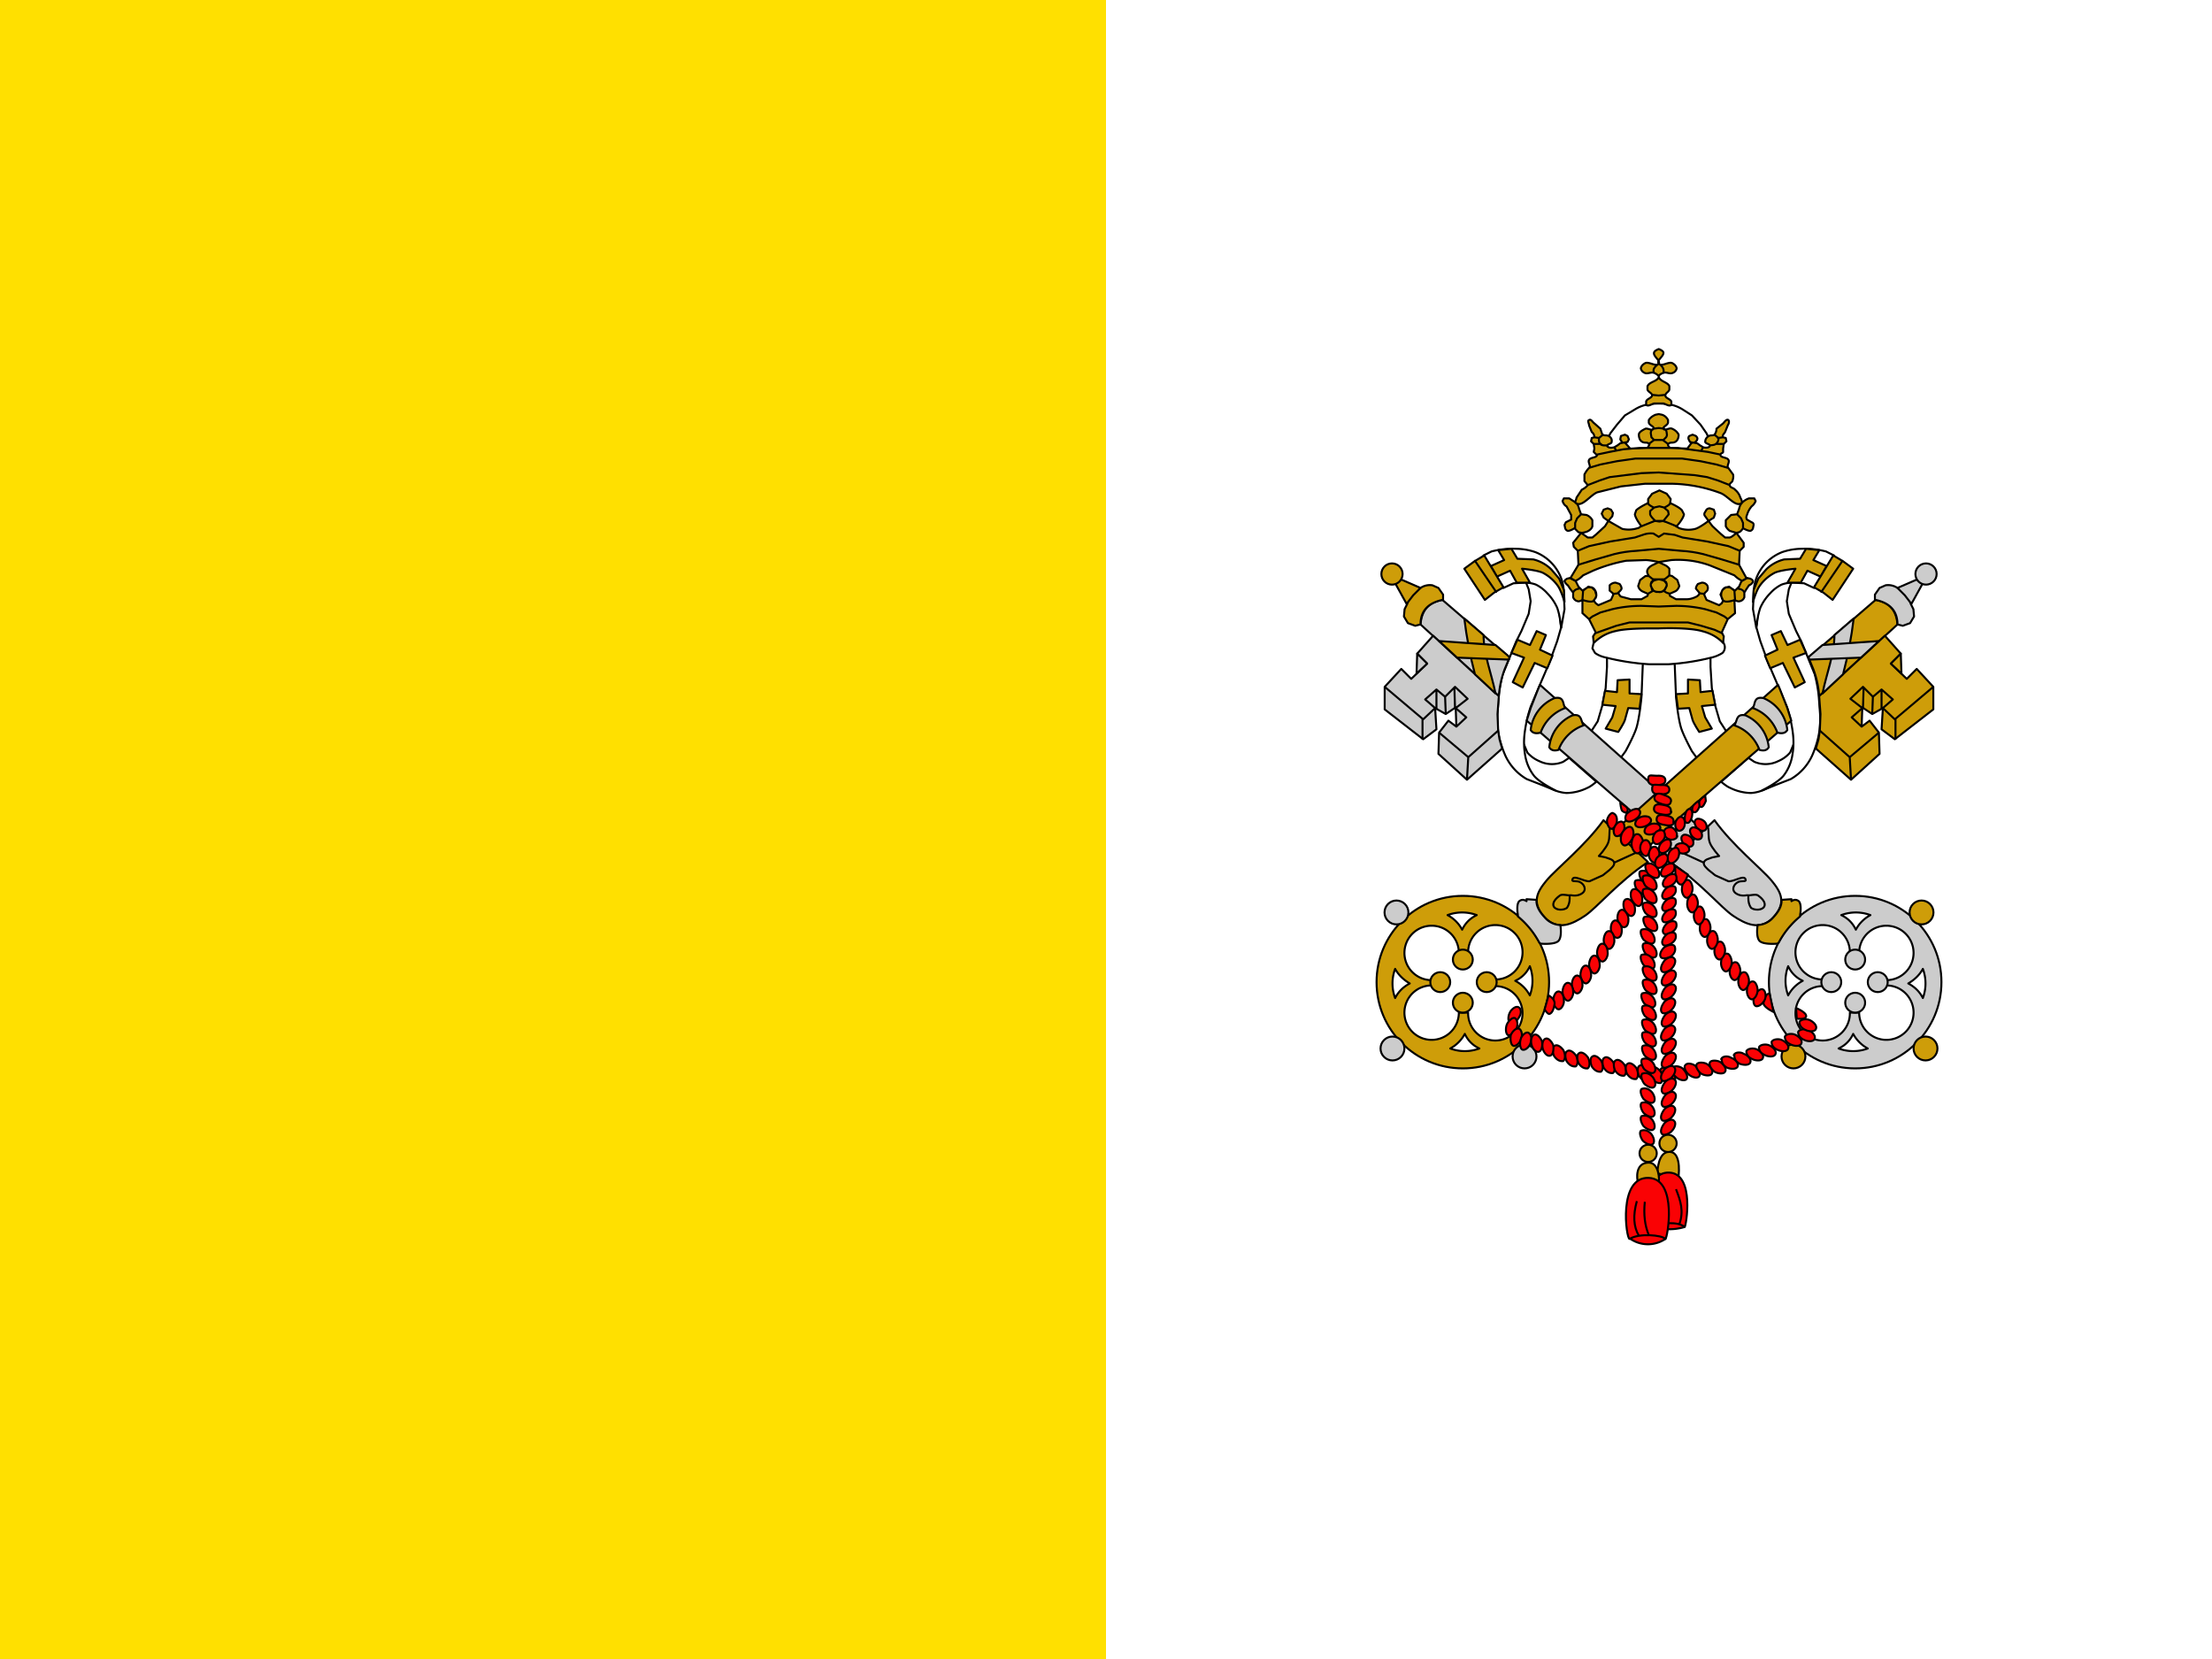 <svg xmlns="http://www.w3.org/2000/svg" xmlns:xlink="http://www.w3.org/1999/xlink" viewBox="0 0 640 480"><rect x="0" y="0" width="640" height="480" fill="#333333" stroke="none"/><path fill="#fff" d="M320 0h320v480H320z"/><path fill="#ffe000" d="M0 0h320v480H0z"/><g stroke="#000" stroke-linejoin="round" stroke-width="3"><g fill="#ce9d09" stroke-linecap="round" transform="translate(123)scale(.192)"><g id="va-a"><path fill="#fff" d="m1781 990 16 4 26 4 12 2-2 50s-3 33-8 48c-4 12-16 34-16 34l-8 11-45-39 11-17 7-24 5-26 2-32zm-57 152 41 36s-8 7-13 9a74 74 0 0 1-32 8 58 58 0 0 1-22-6c-16-8-33-15-43-29q-5-8-5-18c0-7 6-20 6-20l5 12a49 49 0 0 0 18 13 43 43 0 0 0 36 1z"/><path fill="#fff" d="m1659 878 4 10 3 18-3 19-11 26-8 16-11 27-9 22q-4 15-6 32l-2 27q-1 17 2 33 3 15 10 31a79 79 0 0 0 32 35l18 7 25 10s-24-12-32-22a68 68 0 0 1-13-29 112 112 0 0 1-1-36 196 196 0 0 1 9-39l16-38 12-28 12-33 6-21-3-23a89 89 0 0 0-11-31 41 41 0 0 0-15-13q-10-5-19-4c-2 0-5 4-5 4"/><path fill="#fff" d="m1712 946 5-28-1-23q0-14-5-26a68 68 0 0 0-38-37 92 92 0 0 0-28-5 130 130 0 0 0-38 4l-12 6 30 49 15-7 17-1q9 0 17 3a57 57 0 0 1 17 13 74 74 0 0 1 15 22q4 12 5 24z"/><path d="M1717 907s-5-17-10-24a64 64 0 0 0-23-20c-9-4-31-6-31-6l12 21h-20l-10-18-20 9-9-16 20-9-9-15 20-2 9 15 24 1a58 58 0 0 1 27 15l12 14 7 17z"/><path d="m1582 845 32 47m-18-55-15 9-15 11 31 47 14-11 14-8zm58 199 18-37 19 8 8-19-19-9 9-22-14-6-10 21-19-8-9 20 19 7-17 37zm143-11 18-1v21l18 1-3 22-17-1-5 18c-2 6-10 18-10 18l-19-5 10-17 5-17-20-2 4-21 18 2z"/></g><use xlink:href="#va-a" width="100%" height="100%" transform="matrix(-1 0 0 1 3718 0)"/><path fill="#fff" d="m1757 736-28 29 17 51 10 36-28 26 51 71-18 19-2 9 4 7q7 5 17 7 32 8 65 10h28q33-2 65-10 9-2 17-7a12 12 0 0 0 1-16l-16-36 52-55-20-18v-43l17-51-26-26-23-61s-5-17-9-25l-9-13-13-14-14-9q-8-5-17-7c-6-2-19-2-19-2s-13 0-19 2q-9 2-17 7l-15 9-12 14-10 13c-4 8-8 25-8 25z"/><path d="m1963 933-5-4-12-6-17-5a197 197 0 0 0-44-5l-26 1-26-1a195 195 0 0 0-44 5l-18 5-12 6-5 4m219-43-8-6-7 2a13 13 0 0 0-4 15q1 4 4 5c5 2 16-2 16-2zm5-3q8 1 10 6m-243-3-1 14s11 4 16 2l4-5a13 13 0 0 0-4-15l-7-2zm-6-3q-7 1-9 6m198 2-8-1m-130 1 8-1m76 0c-3 0-8-4-8-4m-22 4 7-4m141-19-7 4h-1l-4 9-6 6-8-5h-6l-5 4-3 7 4 9-2 4-4 3-19-8-4-9 5-5q2-4 0-8-3-4-8-4l-6 2q-3 4-3 7l5 6c2 1-2 5-4 6q-8 4-15 4h-16l-9-5-1-3 9-4q4-2 6-8l-3-9-8-6-4-1-1 1-5 4h0l-1 1h-1l-2 1 5 3 1 3v2l-1 3-2 4-1 1q0 0 0 0h0l-4 2h-4q2 1 8-2h0l4-7v-3l-3-4c-2-2-9-3-9-3s-7 1-9 3l-3 4v3l1 2 3 5h0c2 2 8 2 8 2h-4l-4-2h0v0l-2-1-1-4-1-3v-2l1-3q3-3 5-3l-2-1h-1l-1-1h0l-5-4h-5l-8 6-3 9q1 5 6 8l9 4-1 3-9 5h-16l-15-4c-2-1-4-6-4-6s4-3 5-6q0-3-3-7l-6-2q-5 0-9 4v8l6 5-4 9-19 8-4-3-3-4s4-5 4-8l-2-7-5-5h-6l-8 5-6-6-4-8-1-1-8-4-4 1s-4 2-4 4q2 4 5 6l4 6 4 5v7q2 5 7 6c2 1 7-2 7-2v20l10 9 10 20-4 6 1 10q14-14 33-18c15-4 44-4 58-4h7s44-2 65 4q20 5 32 18l1-10-3-6 9-20 11-9-1-20s5 3 8 2q5-1 7-6v-7l3-5 4-6q5-2 6-6c0-2-4-4-4-4zm-148-3 5 4h0l2 1h16l2-1h0l5-4 1-2v-9q-3-4-8-6l-8-4-8 4q-5 2-8 6t0 9z"/><path d="m1981 830-17-7-32-7-37-6-12-4-16-2-8 5-8-5q-8-1-16 2l-12 4-37 6-32 7-17 7m197-45 8-5 2-6-2-6-6-2q-3 0-5 2l-3 5q-1 3 1 5zm-151 0 6-7 1-5-3-5-5-2-6 2-3 6 3 6zm-41 18-12 15 1 6 6 6 1 21-12 20h0l7 4h1q5-2 11-8l15-7a240 240 0 0 1 50-15l29-1c7 0 20 3 20 3l19-3a141 141 0 0 1 58 8l37 15q5 5 11 8h1l7-4h-1l-11-20 1-21 6-6v-6l-11-15s-6 6-10 7h-7l-6-5-13-12-6-8s-13 10-20 12q-12 3-24-1l-5-3a42 42 0 0 0-26-8 42 42 0 0 0-27 8s-3 3-5 3a45 45 0 0 1-23 1l-21-12-5 8-13 12-6 5h-7z"/><path d="M1986 796v-8l-3-7-6-6m-1 28 4-1c3-1 6-6 6-6s7 4 11 4q3-1 4-4l1-5q0-3-3-4l-7-4q-2-3 0-7 2-7 7-13 4-3 6-8l-2-4h-8q-6 2-11 7-3 4-4 9l-3 8-9 1-8 8v9q2 4 6 7zm-234-28-6 6-3 7v8m-17-45-2 4q2 6 6 8l7 13v7l-8 4-2 4 1 5q1 3 4 4c4 0 10-4 10-4l6 6 5 1s7-1 10-3q5-3 6-7v-9a17 17 0 0 0-9-8l-8-1-3-8q-1-5-4-9l-11-7zm135 14 9-2 8 2m-14 20s-7-6-8-10v-5l6-5s-7-3-9-6v-7l6-8 11-5 11 5 6 8-1 7c-2 3-9 6-9 6l6 5 1 5-8 10-6 1zm22-27s14 6 18 11l3 6c-1 7-11 18-11 18l-20-8h-13l-20 8s-9-11-10-18l2-6c5-5 18-11 18-11"/><path d="m1844 669 8-6h7-7l-4-4-1-6q0-5 4-7l8-1 8 1q4 2 4 7 1 3-1 6l-4 4h-7 6l8 6m53 5-3 5m33-20-8 1m9 9h-12m-1-13 5 4a10 10 0 0 1-4 9c-2 2-9 2-9 2m-182 34 17-5 25-5 28-4h70l28 4 24 5 17 5m-171-31 3 5m-33-20 7 1m-8 9h11m-6 16 19-4 21-4 24-2h58l45 6 19 4m-170-14s-7 1-10-1q-4-3-3-10l6-5m63 74-36 4-36 9c-11 5-23 23-32 16-2-2 1-5 1-8l8-12q6-3 9-7l-5-6v-10q3-6 8-11c1-3-3-8-1-11 2-4 11-3 12-7l-5-5 1-5-1-7-4-4 1-5 4-1q0-5-4-8l-4-10c0-3-3-7 0-8 3-2 5 3 8 5l9 8 3 9c3 2 8 0 11 3q4 3 3 8c0 3-7 3-7 6q3 4 11 2l5-3 4-3 5-1h-2l-3-5 1-5 6-2 4 2 2 5-2 4-5 1 2 1 7 8 26-1 3-5q-1-3-6-3c-8 0-10-7-10-12 0-4 6-7 10-9 4-1 10 4 12 0 2-3-6-5-7-9v-4q3-5 10-8l5-1 5 1q6 2 9 8v4c-1 4-8 6-7 9 2 4 9-2 13 0q7 3 10 9c0 5-2 12-10 12q-5 0-6 3c-1 1 3 5 3 5l26 1 6-8 2-1-4-1-2-4q-1-3 1-5l5-2 5 2q3 3 2 5c0 2-4 5-4 5h-2l6 1 4 3 5 3c3 1 9 1 10-2s-6-3-7-6q0-5 4-8c3-3 8-1 10-3q3-4 3-9l10-8c2-2 5-7 8-5q2 3-1 8l-4 10c-1 2-5 5-3 8l4 1 1 5-4 4-1 7v5c0 2-5 2-4 5 1 4 10 3 12 7 2 3-2 8-1 11l8 11q1 4-1 10c-1 2-5 4-4 6 0 4 6 4 8 7q6 5 8 12 3 5 2 8c-9 7-21-11-32-15a220 220 0 0 0-72-14zm31-134-10 1-10-1m17-33q2-8-7-14c-5 4-10 8-7 14m14 46c4 1 9 5 12 2v-5c-2-4-9-5-9-9s5-5 6-9v-5c-2-6-14-7-16-14-1-3 6-6 7-6 4-2 9 2 14 0q5-2 6-7-1-5-7-8c-6-2-16 6-20 1s8-11 7-17c-1-3-7-5-7-5s-6 2-7 5c-2 6 10 12 7 17-4 5-14-3-20-1q-6 3-7 8 1 5 6 7c4 2 10-2 14 0 1 0 8 4 7 6-2 7-14 7-17 14v5c1 4 7 5 7 9-1 4-8 5-9 9v5c3 3 8-1 12-2z"/><path fill="none" d="m1954 954-11-5-20-6-20-5h-88l-20 5-31 11m202-223-18-7-16-5-19-3-54-4-26 1-48 6-15 5-18 7m-14 120 26-8 28-8q16-4 34-5l33-3 33 3q18 1 34 5l28 8 26 8"/></g><g fill="#ccc" transform="translate(123)scale(.192)"><g id="va-b"><path d="m1533 904 101 87-7 17a143 143 0 0 0-9 41l-118-108c2-25 16-34 33-37z"/><path d="m1519 958-24 27 15 15-24 23-15-15-25 27v34l58 45 20-15-2-32 16 9 15-10 1 29-12-9-14 18-1 32 43 39 53-47-4-14-2-13-1-25 2-27z"/><path d="m1495 985-1 30 16-15z"/><path fill="none" d="m1572 1140-2 35m-19-140 1 32m-15-18 1 26m-14-36v29m-21 15v31m25-10 44 37 45-40m-171-66 58 49 18-17-15-13 17-15 13 11 15-15 19 18-18 14 16 14-15 14"/><path d="m1901 1229 49 45 11 31-63-6-36-36-38-35-164-142 6-19 11-28 3-7 183 163z"/><path d="M1943 1236c27 38 72 74 86 91s23 33 3 55-43 10-61-2-50-51-95-81z"/><path d="m1927 1300-35-16m41-38c2 8 0 16 3 24s14 20 14 20l-10 2c-5 2-12 3-13 8-1 4 4 8 7 11l10 8 20 9c8 1 25-11 26-2 1 3-7 1-11 3-7 3-11 12-4 17q7 5 17 3c5 1 11-2 16 0 6 4 13 11 10 17s-15 6-20 2q-4-6-4-14v-5"/><circle cx="2155" cy="1480" r="130"/><path fill="#fff" d="M2106 1486a41 41 0 1 0 41 40h14a41 41 0 1 0 40-41l1-8a41 41 0 1 0-41-40l-14-2a41 41 0 1 0-40 41z"/><circle cx="2155" cy="1446" r="15"/><circle cx="2189" cy="1480" r="15"/><circle cx="2155" cy="1511" r="15"/><circle cx="2119" cy="1480" r="15"/><path fill="#fff" d="M2152 1558q-7 15-22 22a63 63 0 0 0 44 0 54 54 0 0 1-22-22zm-76-80q-15-7-22-22a63 63 0 0 0 0 44 53 53 0 0 1 22-22zm159 4q15-9 22-22a63 63 0 0 1 0 44q-7-14-22-22zm-79-81q-7-15-22-22a63 63 0 0 1 44 0 53 53 0 0 0-22 22z"/></g><g fill="#ce9d09"><g id="va-c"><path d="M1534 904v-8l-7-10-9-4a25 25 0 0 0-18 4l-15 6-5 18-4 8-1 11 6 10 11 4 8-2q0-30 33-37z"/><path d="m1500 886-39-17-3 3 21 38 10-13z"/><circle cx="1457" cy="865" r="16"/><path d="M1566 932q5 42 16 84l31 29c-6-30-18-59-18-88z"/><path d="m1613 972-85-6 27 25 78 3 1-4zm105 95a62 62 0 0 0-37 37q-11 3-15-4a59 59 0 0 1 36-48c15-3 12 9 16 15zm28 26a62 62 0 0 0-38 37q-10 3-14-4a59 59 0 0 1 35-48c15-3 12 9 17 15zm313 262-15 1q1 12-12 26a33 33 0 0 1-24 12s-3 18 3 24 27 4 27 4l2-2a130 130 0 0 1 32-39v-2s3-16-2-21q-5-4-11 0z"/><circle cx="2255" cy="1375" r="18"/><circle cx="2261" cy="1580" r="18"/><circle cx="2062" cy="1592" r="18"/></g></g></g><g fill="#ce9d09" transform="matrix(-.192 0 0 .192 837 0)"><use xlink:href="#va-b" width="100%" height="100%"/><use xlink:href="#va-c" width="100%" height="100%" fill="#ccc"/></g><g fill="#fa0204" transform="translate(123)scale(.192)"><path id="va-d" d="M1869 1176q0 7-13 7-13 1-13-8c0-9 4-6 13-6q13-1 13 7z"/><use xlink:href="#va-d" width="100%" height="100%" x="6" y="14"/><path d="M1877 1209q-2 7-15 2-12-4-9-11t14-2q13 4 10 11z"/><path id="va-e" d="M1878 1223q-1 7-15 4-13-2-11-10 1-7 14-4 13 2 11 10z"/><use xlink:href="#va-e" width="100%" height="100%" x="4" y="16"/><path d="M1922 1216q-4-2-2-8c1-4 9-9 9-9l1 8c-2 4-4 10-8 9z"/><path d="M1912 1224q-4-2-2-8c1-4 9-9 9-9s2 6 1 9-4 9-8 8zm-11 16c-4-1-3-9-2-13q2-8 7-8c4 1 4 8 3 12s-4 10-7 9z"/><path d="M1889 1252q-6-3-5-12c1-4 5-10 9-9 5 1 6 8 5 13q-2 8-9 8zm-2 8c-1 5-8 6-12 5q-8-3-8-12c1-6 8-7 12-6 4 2 9 8 7 13zm-85-50 7 5q4 3 3 7-2 5-8 0c-2-2-3-12-3-12zm25 9q7 3 2 11c-3 4-11 9-16 8-6-1-5-8-2-12 3-3 11-8 16-7z"/><path id="va-f" d="M1844 1231q7 5 0 11c-3 3-12 6-17 4-6-2-3-9 0-12q8-6 17-3z"/><use xlink:href="#va-f" width="100%" height="100%" x="14" y="11"/><path d="M1863 1251c5 0 6 7 5 11-2 5-8 11-13 10s-6-8-4-12q3-9 12-9z"/><path d="M1875 1265q5 6 0 14c-2 4-9 8-13 6-5-2-3-10 0-14q6-7 13-6zm-86-40q7 2 7 11c0 5-3 12-8 13-4 0-7-7-7-12 0-4 4-11 8-12z"/><path d="M1803 1238c4 1 5 8 4 12-2 5-7 11-12 10-4-1-5-9-3-13q4-9 11-9z"/><path d="M1816 1246c5 1 6 10 4 16-2 5-8 13-13 12-6-2-6-11-4-17 2-5 8-12 13-11z"/><path d="M1826 1257c5-1 9 7 10 13 0 6-3 15-9 16-5 0-9-8-9-14s3-15 8-15z"/><path id="va-g" d="M1839 1266c4-1 8 6 8 10 0 5-3 13-7 14-5 0-9-7-9-12s3-12 8-12z"/><use xlink:href="#va-g" width="100%" height="100%" x="13" y="10"/><path id="va-h" d="M1929 1251q-6 3-12-3c-3-3-6-10-2-13 3-3 10 0 13 3s5 10 1 13z"/><use xlink:href="#va-h" width="100%" height="100%" x="-7" y="13"/><use xlink:href="#va-h" width="100%" height="100%" x="-20" y="24"/><path d="M1905 1281c-1 4-8 6-12 5s-10-6-9-10c1-5 9-6 13-5q8 3 8 10z"/><path d="M1887 1278c4 3 3 11 1 15-3 5-9 10-13 7s-3-11 0-16c2-4 9-8 12-6z"/><path d="M1870 1288c4 2 3 9 0 13s-10 9-14 6c-4-2-3-10 0-14q6-7 14-6z"/><path id="va-i" d="M1831 1313c-3 3 0 11 3 15 4 4 12 8 15 5 4-3 1-12-3-16q-7-7-15-4z"/><use xlink:href="#va-i" width="100%" height="100%" x="-7" y="14"/><path id="va-j" d="M1821 1340c-5 1-5 10-3 15s8 12 12 10c5-2 5-11 3-17-2-4-8-10-12-8z"/><use xlink:href="#va-j" width="100%" height="100%" x="-11" y="15"/><path id="va-k" d="M1803 1371c-5 1-7 9-6 15 1 5 6 13 11 11 5-1 6-10 5-15s-6-12-10-11z"/><use xlink:href="#va-k" width="100%" height="100%" x="-10" y="16"/><path id="va-l" d="M1784 1403c-5 0-8 8-8 14 0 5 4 13 8 13 5 0 9-9 8-14 0-6-3-13-8-13z"/><use xlink:href="#va-l" width="100%" height="100%" x="-10" y="19"/><use xlink:href="#va-l" width="100%" height="100%" x="-22" y="37"/><use xlink:href="#va-l" width="100%" height="100%" x="-35" y="52"/><use xlink:href="#va-l" width="100%" height="100%" x="-48" y="67"/><use xlink:href="#va-l" width="100%" height="100%" x="-62" y="78"/><use xlink:href="#va-l" width="100%" height="100%" x="-76" y="91"/><path d="m1693 1500-6 21s4 7 7 7c5-1 7-9 8-15 1-8-9-13-9-13zm324 13c2 6 15 12 15 12l-6-28c-6 0-10 12-9 16z"/><path d="M2016 1491c-4-2-10 4-13 9-2 5-2 14 2 16 5 2 12-5 14-10s1-13-3-15z"/><path id="va-m" d="M2001 1479c-5-1-9 7-9 12-1 6 2 14 7 15 5 0 9-8 9-14 0-5-3-13-7-13z"/><use xlink:href="#va-m" width="100%" height="100%" x="-13" y="-14"/><use xlink:href="#va-m" width="100%" height="100%" x="-26" y="-29"/><use xlink:href="#va-m" width="100%" height="100%" x="-39" y="-42"/><use xlink:href="#va-m" width="100%" height="100%" x="-49" y="-60"/><use xlink:href="#va-m" width="100%" height="100%" x="-60" y="-76"/><use xlink:href="#va-m" width="100%" height="100%" x="-71" y="-94"/><use xlink:href="#va-m" width="100%" height="100%" x="-80" y="-113"/><use xlink:href="#va-m" width="100%" height="100%" x="-90" y="-131"/><use xlink:href="#va-m" width="100%" height="100%" x="-98" y="-153"/><path d="M1884 1305s-2 26 8 28c6 1 11-15 11-15z"/><path id="va-n" d="M1862 1611c-3 3 1 11 5 14 4 4 13 7 16 3s-2-12-6-16c-4-3-12-5-15-1z"/><use xlink:href="#va-n" width="100%" height="100%" x="18" y="-2"/><use xlink:href="#va-n" width="100%" height="100%" x="37" y="-6"/><path id="va-o" d="M1916 1604c-2 4 3 11 7 14 5 3 14 4 16 0 3-5-3-12-8-15-4-2-13-3-15 1z"/><use xlink:href="#va-o" width="100%" height="100%" x="20" y="-3"/><path id="va-p" d="M1954 1595q-1 9 8 14c5 2 14 3 16-2s-4-11-10-13c-4-3-13-3-15 2z"/><use xlink:href="#va-p" width="100%" height="100%" x="19" y="-6"/><path id="va-q" d="M1991 1584q0 8 9 12c6 3 15 3 16-2 2-5-5-11-10-13s-13-1-15 3z"/><use xlink:href="#va-q" width="100%" height="100%" x="19" y="-6"/><use xlink:href="#va-q" width="100%" height="100%" x="38" y="-14"/><use xlink:href="#va-q" width="100%" height="100%" x="58" y="-22"/><use xlink:href="#va-q" width="100%" height="100%" x="78" y="-29"/><use xlink:href="#va-q" width="100%" height="100%" x="80" y="-44"/><path d="M2067 1535s13 2 14-3c2-6-15-13-15-13z"/><path id="va-r" d="M1702 1576c-4 2-3 10-1 15q6 9 14 8c4-3 3-12 0-17-3-4-9-9-13-6z"/><use xlink:href="#va-r" width="100%" height="100%" x="19" y="8"/><use xlink:href="#va-r" width="100%" height="100%" x="37" y="11"/><use xlink:href="#va-r" width="100%" height="100%" x="57" y="16"/><use xlink:href="#va-r" width="100%" height="100%" x="75" y="18"/><use xlink:href="#va-r" width="100%" height="100%" x="92" y="22"/><use xlink:href="#va-r" width="100%" height="100%" x="110" y="27"/><use xlink:href="#va-r" width="100%" height="100%" x="128" y="30"/><use xlink:href="#va-r" width="100%" height="100%" x="147" y="33"/><path d="M1648 1518c-4-3-11 3-13 7-3 5-4 14 0 16 5 2 12-4 14-9 3-4 3-12-1-14z"/><path d="M1642 1534c-4-1-10 5-12 10s-2 14 2 16c5 1 11-6 13-11s1-13-3-15z"/><path d="M1648 1550c-5-1-10 5-12 10-1 6 0 15 4 16 5 1 11-6 12-12 2-5 0-13-4-14z"/><path d="M1662 1556c-4-1-10 5-11 10-2 6-1 15 3 16 5 1 11-6 12-11 2-5 1-13-4-15z"/><path id="va-s" d="M1672 1559c-5 1-6 9-5 14 1 6 6 13 11 12s6-10 5-16c-2-5-7-11-11-10z"/><use xlink:href="#va-s" width="100%" height="100%" x="17" y="6"/><use xlink:href="#va-i" width="100%" height="100%" x="9" y="-11"/><use xlink:href="#va-i" width="100%" height="100%" x="5" y="7"/><use xlink:href="#va-i" width="100%" height="100%" x="5" y="27"/><use xlink:href="#va-i" width="100%" height="100%" x="5" y="48"/><use xlink:href="#va-i" width="100%" height="100%" x="6" y="69"/><use xlink:href="#va-i" width="100%" height="100%" x="2" y="88"/><use xlink:href="#va-i" width="100%" height="100%" x="5" y="109"/><use xlink:href="#va-i" width="100%" height="100%" x="2" y="126"/><use xlink:href="#va-i" width="100%" height="100%" x="5" y="144"/><use xlink:href="#va-i" width="100%" height="100%" x="5" y="164"/><use xlink:href="#va-i" width="100%" height="100%" x="3" y="184"/><use xlink:href="#va-i" width="100%" height="100%" x="4" y="203"/><use xlink:href="#va-i" width="100%" height="100%" x="4" y="224"/><use xlink:href="#va-i" width="100%" height="100%" x="4" y="243"/><use xlink:href="#va-i" width="100%" height="100%" x="4" y="263"/><use xlink:href="#va-i" width="100%" height="100%" x="3" y="283"/><use xlink:href="#va-i" width="100%" height="100%" x="3" y="305"/><use xlink:href="#va-i" width="100%" height="100%" x="2" y="328"/><use xlink:href="#va-i" width="100%" height="100%" x="2" y="349"/><use xlink:href="#va-i" width="100%" height="100%" x="2" y="369"/><use xlink:href="#va-i" width="100%" height="100%" x="1" y="391"/><path id="va-t" d="M1882 1303q3 8-5 14c-4 3-12 6-14 2-3-4 2-12 6-15s11-4 13-1z"/><use xlink:href="#va-t" width="100%" height="100%" x="3" y="16"/><use xlink:href="#va-t" width="100%" height="100%" x="2" y="34"/><use xlink:href="#va-t" width="100%" height="100%" x="2" y="52"/><use xlink:href="#va-t" width="100%" height="100%" x="2" y="69"/><use xlink:href="#va-t" width="100%" height="100%" x="3" y="87"/><use xlink:href="#va-t" width="100%" height="100%" x="2" y="104"/><path d="M1883 1426q3 8-5 15c-5 3-14 5-16 1-3-4 2-12 6-15 5-3 13-5 15-1z"/><path id="va-u" d="M1882 1444c4 3 1 11-3 15-3 4-12 8-15 5-4-4 0-12 4-17 3-3 11-7 14-3z"/><use xlink:href="#va-u" width="100%" height="100%" x="1" y="20"/><use xlink:href="#va-u" width="100%" height="100%" x="1" y="41"/><use xlink:href="#va-u" width="100%" height="100%" y="62"/><use xlink:href="#va-u" width="100%" height="100%" x="1" y="82"/><use xlink:href="#va-u" width="100%" height="100%" y="103"/><use xlink:href="#va-u" width="100%" height="100%" x="1" y="123"/><use xlink:href="#va-u" width="100%" height="100%" x="1" y="144"/><use xlink:href="#va-u" width="100%" height="100%" y="164"/><use xlink:href="#va-u" width="100%" height="100%" x="1" y="183"/><use xlink:href="#va-u" width="100%" height="100%" x="1" y="203"/><use xlink:href="#va-u" width="100%" height="100%" y="224"/><use xlink:href="#va-u" width="100%" height="100%" y="245"/></g><g transform="translate(123)scale(.192)"><path fill="#fa0204" d="M1850 1848a77 77 0 0 0 48 1l-18-28"/><path fill="#ce9d09" d="m1888 1776-31-8s0-35 20-32c17 2 12 40 11 40z"/><circle cx="1873" cy="1723" r="13" fill="#ce9d09"/><path fill="#fa0204" d="M1885 1792c7 18 12 33 5 53m8 4c-10-9-37-6-48-1-5 0-17-83 25-81 39 2 25 82 23 82z"/></g><g transform="translate(123)scale(.192)"><path fill="#fa0204" d="M1815 1866a47 47 0 0 0 54 1l-40-42"/><circle cx="1843" cy="1738" r="13" fill="#ce9d09"/><path fill="#ce9d09" d="m1859 1780-32-1s-5-26 16-27c17-1 17 28 16 28z"/><path fill="#fa0204" d="M1844 1861q-9-21-6-50m-9 51q-12-20-3-52m43 57c-5-6-40-9-54 0-5 0-18-94 29-92 44 2 28 92 25 92z"/></g></g></svg>